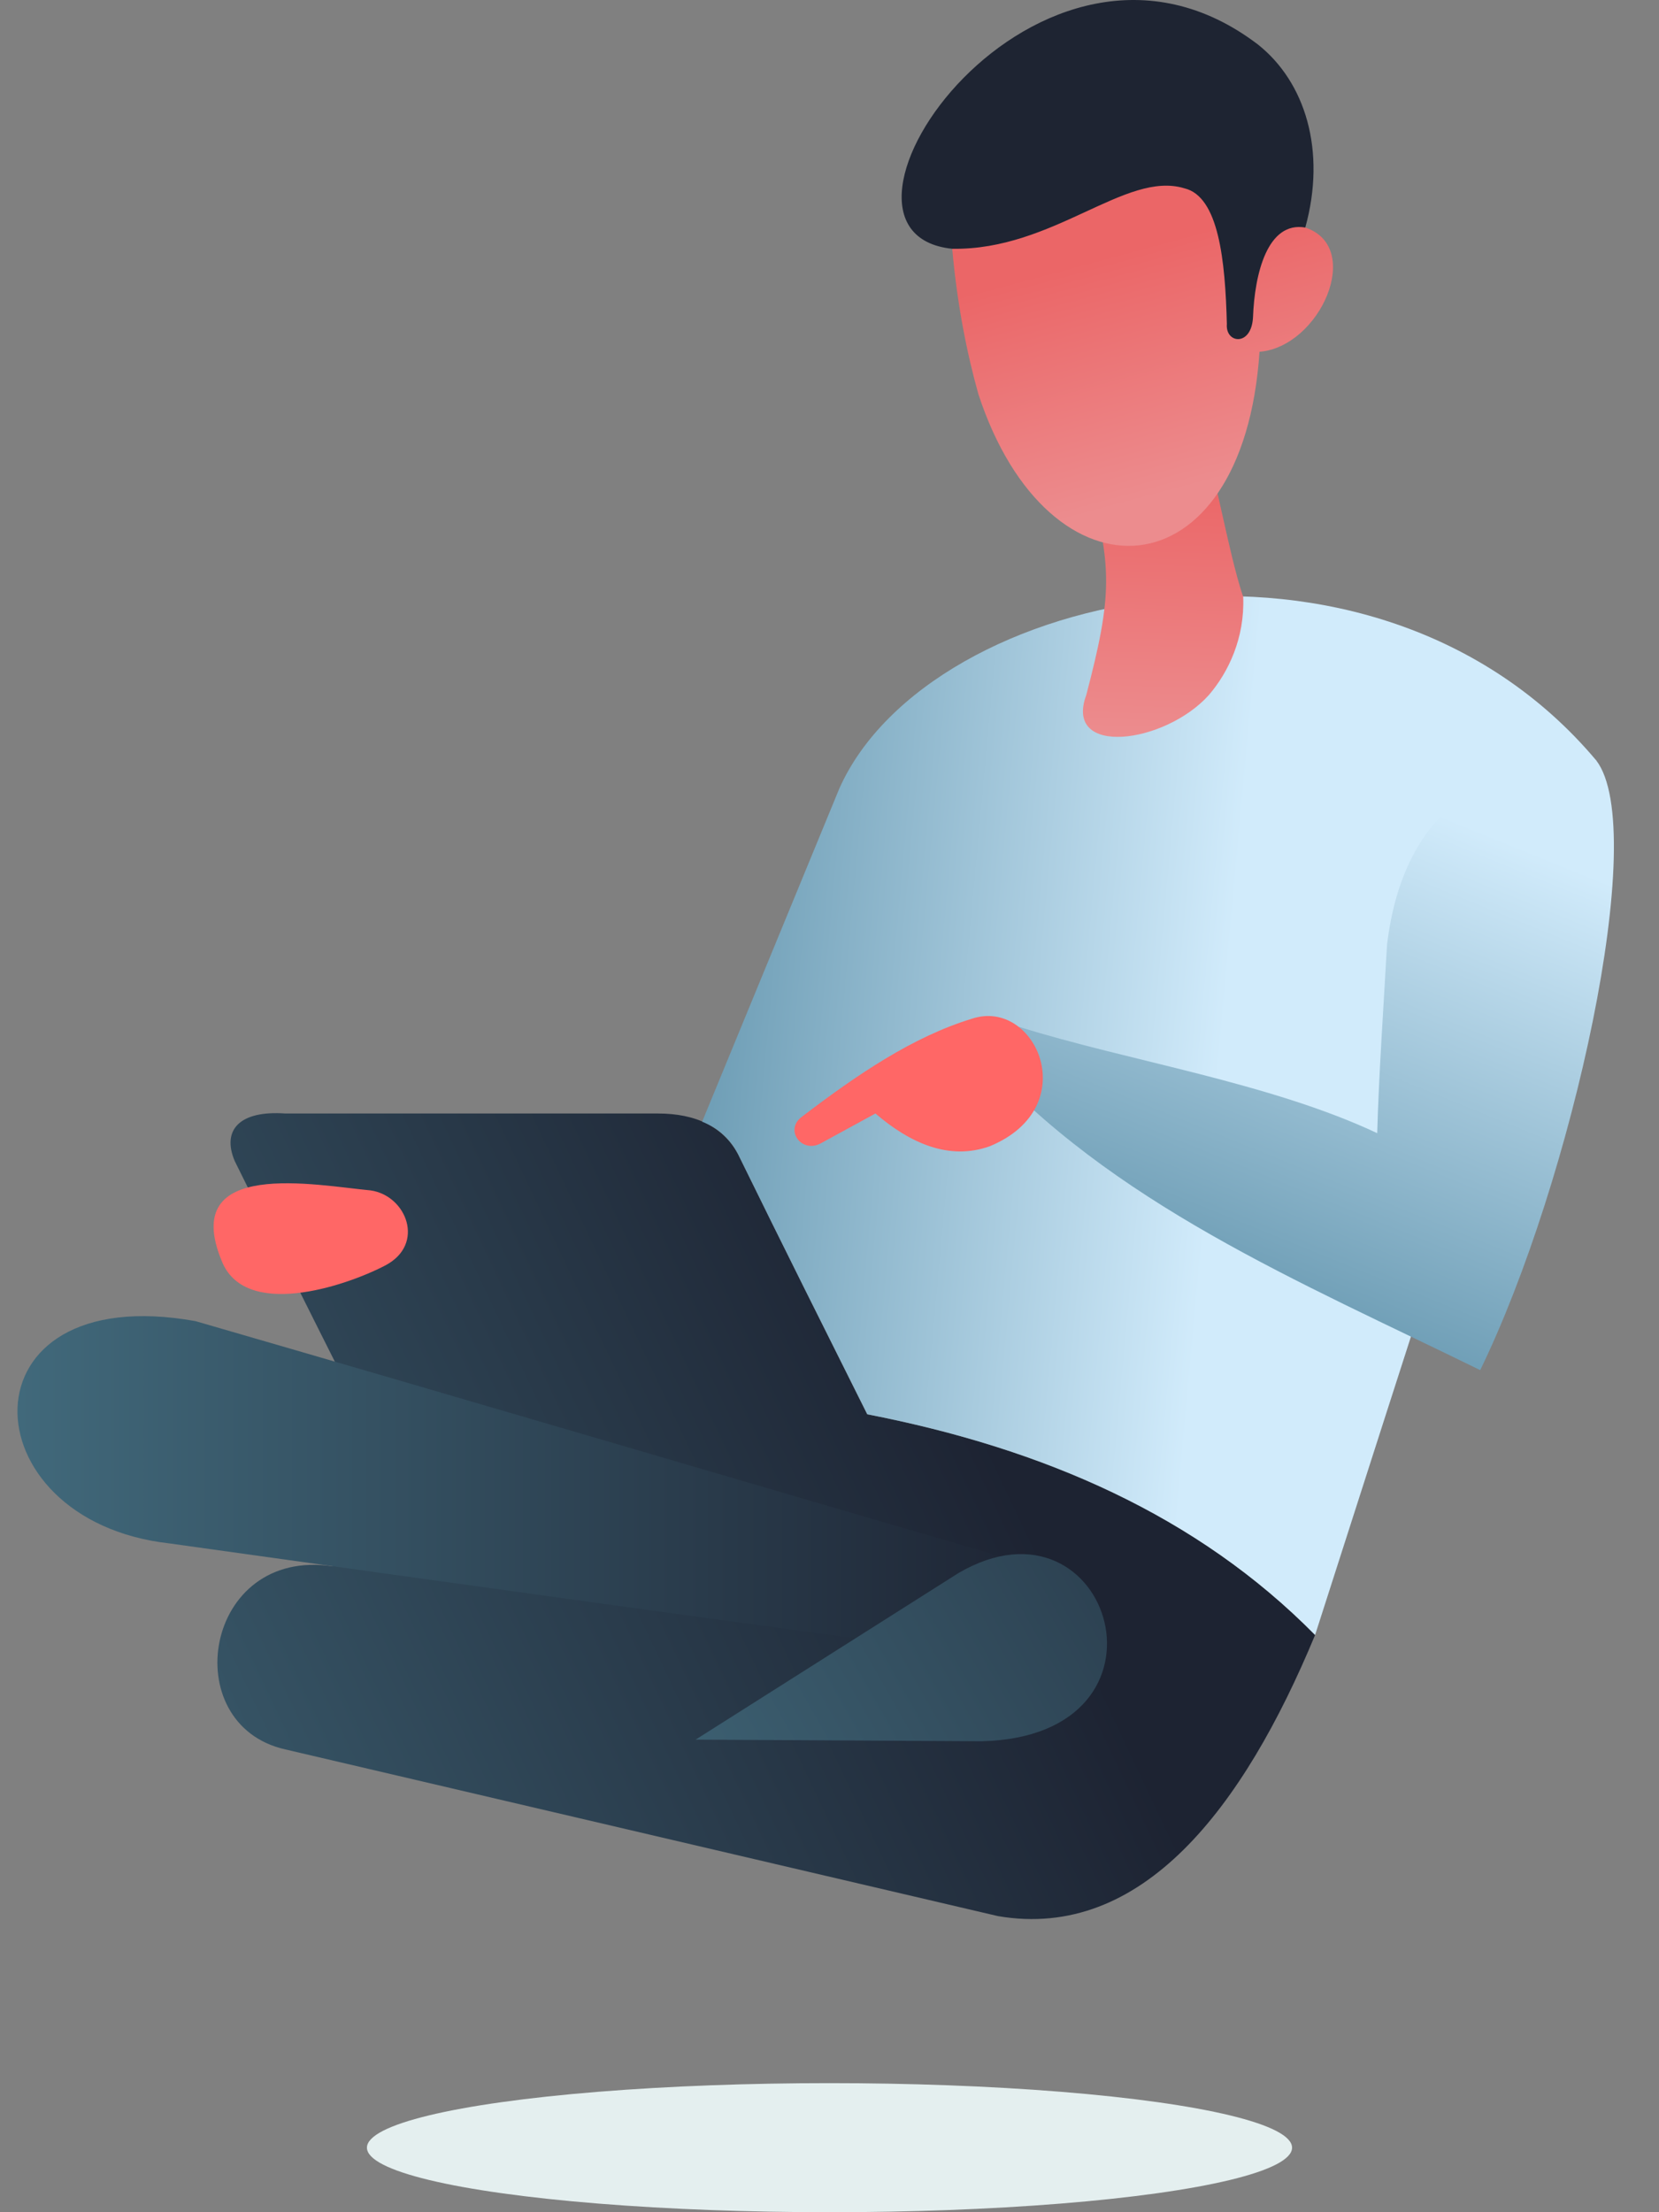 <?xml version="1.0" encoding="utf-8"?>
<!-- Generator: Adobe Illustrator 16.0.0, SVG Export Plug-In . SVG Version: 6.00 Build 0)  -->
<!DOCTYPE svg PUBLIC "-//W3C//DTD SVG 1.1//EN" "http://www.w3.org/Graphics/SVG/1.1/DTD/svg11.dtd">
<svg version="1.1" id="Layer_1" xmlns="http://www.w3.org/2000/svg" xmlns:xlink="http://www.w3.org/1999/xlink" x="0px" y="0px"
	 width="300px" height="400px" viewBox="0 0 300 400" enable-background="new 0 0 300 400" xml:space="preserve">
<rect x="0" y="0" width="300" height="400" fill="#808080" stroke="none"/>
<g>
	<linearGradient id="SVGID_1_" gradientUnits="userSpaceOnUse" x1="-17.737" y1="339.39" x2="173.761" y2="248.934">
		<stop  offset="0" style="stop-color:#41697B"/>
		<stop  offset="1" style="stop-color:#1D2332"/>
	</linearGradient>
	<path fill-rule="evenodd" clip-rule="evenodd" fill="url(#SVGID_1_)" d="M42.438,209.911c10.06,20.395,20.406,40.791,30.446,60.893
		c2.668,5.02-15.071,7.381-12.708,12.412c-23.349-3.555-28.368,28.664-8.573,33.104l128.87,30.141
		c26.007,4.439,44.336-19.5,57.338-50.832c-21.281-21.576-49.06-33.695-80.981-39.906c-7.688-15.365-15.375-30.74-23.053-46.4
		c-2.668-5.611-7.983-7.984-14.785-7.984c-22.462,0-44.925,0-67.388,0C43.333,200.747,40.076,204.299,42.438,209.911L42.438,209.911
		z"/>
	<linearGradient id="SVGID_2_" gradientUnits="userSpaceOnUse" x1="219.988" y1="200.611" x2="125.683" y2="191.95">
		<stop  offset="0" style="stop-color:#D1EBFB"/>
		<stop  offset="1" style="stop-color:#6C9CB4"/>
	</linearGradient>
	<path fill-rule="evenodd" clip-rule="evenodd" fill="url(#SVGID_2_)" d="M237.811,295.627
		c16.853-52.613,33.99-105.521,50.843-158.13c-40.497-48.179-120.593-31.332-136.854,5.025l-24.826,60.291
		c2.953,1.182,5.315,3.258,6.802,6.508c7.678,15.66,15.366,31.035,23.053,46.4C188.751,261.932,216.529,274.051,237.811,295.627
		L237.811,295.627z"/>
	<path fill-rule="evenodd" clip-rule="evenodd" fill="#FF6766" d="M40.076,227.944c4.134,10.641,22.178,4.725,29.56,0.885
		c7.383-3.848,3.839-12.707-2.658-13.592C57.223,214.34,32.398,209.321,40.076,227.944L40.076,227.944z"/>
	<linearGradient id="SVGID_3_" gradientUnits="userSpaceOnUse" x1="209.675" y1="133.245" x2="211.118" y2="87.054">
		<stop  offset="0" style="stop-color:#EC8C8E"/>
		<stop  offset="1" style="stop-color:#EB6667"/>
	</linearGradient>
	<path fill-rule="evenodd" clip-rule="evenodd" fill="url(#SVGID_3_)" d="M196.725,86.661c4.439,15.666,4.439,20.986-0.296,39.015
		c-4.134,11.231,14.195,8.863,22.168,0c3.554-4.139,6.507-10.346,6.212-17.733c-2.658-7.983-4.726-20.986-7.394-29.265
		C210.624,81.34,203.527,83.998,196.725,86.661L196.725,86.661z"/>
	<linearGradient id="SVGID_4_" gradientUnits="userSpaceOnUse" x1="216.685" y1="87.722" x2="205.138" y2="44.9">
		<stop  offset="0" style="stop-color:#EC8C8E"/>
		<stop  offset="1" style="stop-color:#EB6667"/>
	</linearGradient>
	<path fill-rule="evenodd" clip-rule="evenodd" fill="url(#SVGID_4_)" d="M172.194,44.983c0.887,10.05,2.658,18.919,4.735,26.307
		c12.708,38.719,47.879,36.652,50.831-7.683c10.937-0.891,18.919-18.919,8.278-22.462c3.249-31.922-33.398-37.243-49.945-26.897
		C174.262,19.567,172.194,31.389,172.194,44.983L172.194,44.983z"/>
	<path fill-rule="evenodd" clip-rule="evenodd" fill="#1E2432" d="M236.039,41.145c3.839-13.895,0-26.307-8.573-33.104
		c-39.601-30.15-83.935,33.989-55.271,36.943c18.329,0.295,31.333-14.184,41.973-10.937c6.212,1.477,7.393,13.008,7.688,24.535
		c-0.295,3.543,4.431,4.134,4.726-1.186C226.875,49.417,229.237,39.958,236.039,41.145L236.039,41.145z"/>
	<linearGradient id="SVGID_5_" gradientUnits="userSpaceOnUse" x1="253.027" y1="144.13" x2="217.422" y2="231.699">
		<stop  offset="0" style="stop-color:#D1EBFB"/>
		<stop  offset="1" style="stop-color:#6C9CB4"/>
	</linearGradient>
	<path fill-rule="evenodd" clip-rule="evenodd" fill="url(#SVGID_5_)" d="M250.814,170.896c-0.591,10.64-1.477,23.353-1.771,33.995
		c-19.511-9.164-44.926-13.013-64.731-19.215c-3.248,1.771-4.134,3.544-7.382,5.021c23.939,26.901,58.224,41.087,90.737,57.042
		c16.547-33.99,30.74-97.534,20.986-110.242C269.734,137.202,253.777,145.77,250.814,170.896L250.814,170.896z"/>
	<path fill-rule="evenodd" clip-rule="evenodd" fill="#FF6766" d="M145.007,201.926c-3.248,2.373,0,6.803,3.544,4.736
		c3.249-1.771,6.507-3.555,9.755-5.326c6.211,5.326,13.298,8.574,20.691,5.916c17.137-7.096,8.278-26.897-3.249-23.052
		C165.108,187.448,155.058,194.249,145.007,201.926L145.007,201.926z"/>
	<linearGradient id="SVGID_6_" gradientUnits="userSpaceOnUse" x1="3.158" y1="269.459" x2="191.114" y2="269.459">
		<stop  offset="0" style="stop-color:#41697B"/>
		<stop  offset="1" style="stop-color:#1D2332"/>
	</linearGradient>
	<path fill-rule="evenodd" clip-rule="evenodd" fill="url(#SVGID_6_)" d="M35.351,238.879c-42.859-7.688-41.382,36.057-4.725,40.191
		c52.898,7.393,105.807,14.785,159.011,21.871c0.59-5.314,0.886-10.936,1.477-16.547C139.396,269.315,87.364,253.95,35.351,238.879
		L35.351,238.879z"/>
	<linearGradient id="SVGID_7_" gradientUnits="userSpaceOnUse" x1="107.168" y1="340.636" x2="271.722" y2="247.293">
		<stop  offset="0" style="stop-color:#41697B"/>
		<stop  offset="1" style="stop-color:#1D2332"/>
	</linearGradient>
	<path fill-rule="evenodd" clip-rule="evenodd" fill="url(#SVGID_7_)" d="M125.793,314.547l47.583-30.152
		c27.493-15.965,41.382,29.551,4.145,30.447L125.793,314.547z"/>
</g>
<ellipse fill-rule="evenodd" clip-rule="evenodd" fill="#E4EFEF" cx="150" cy="388.33" rx="83.646" ry="11.67"/>
</svg>
